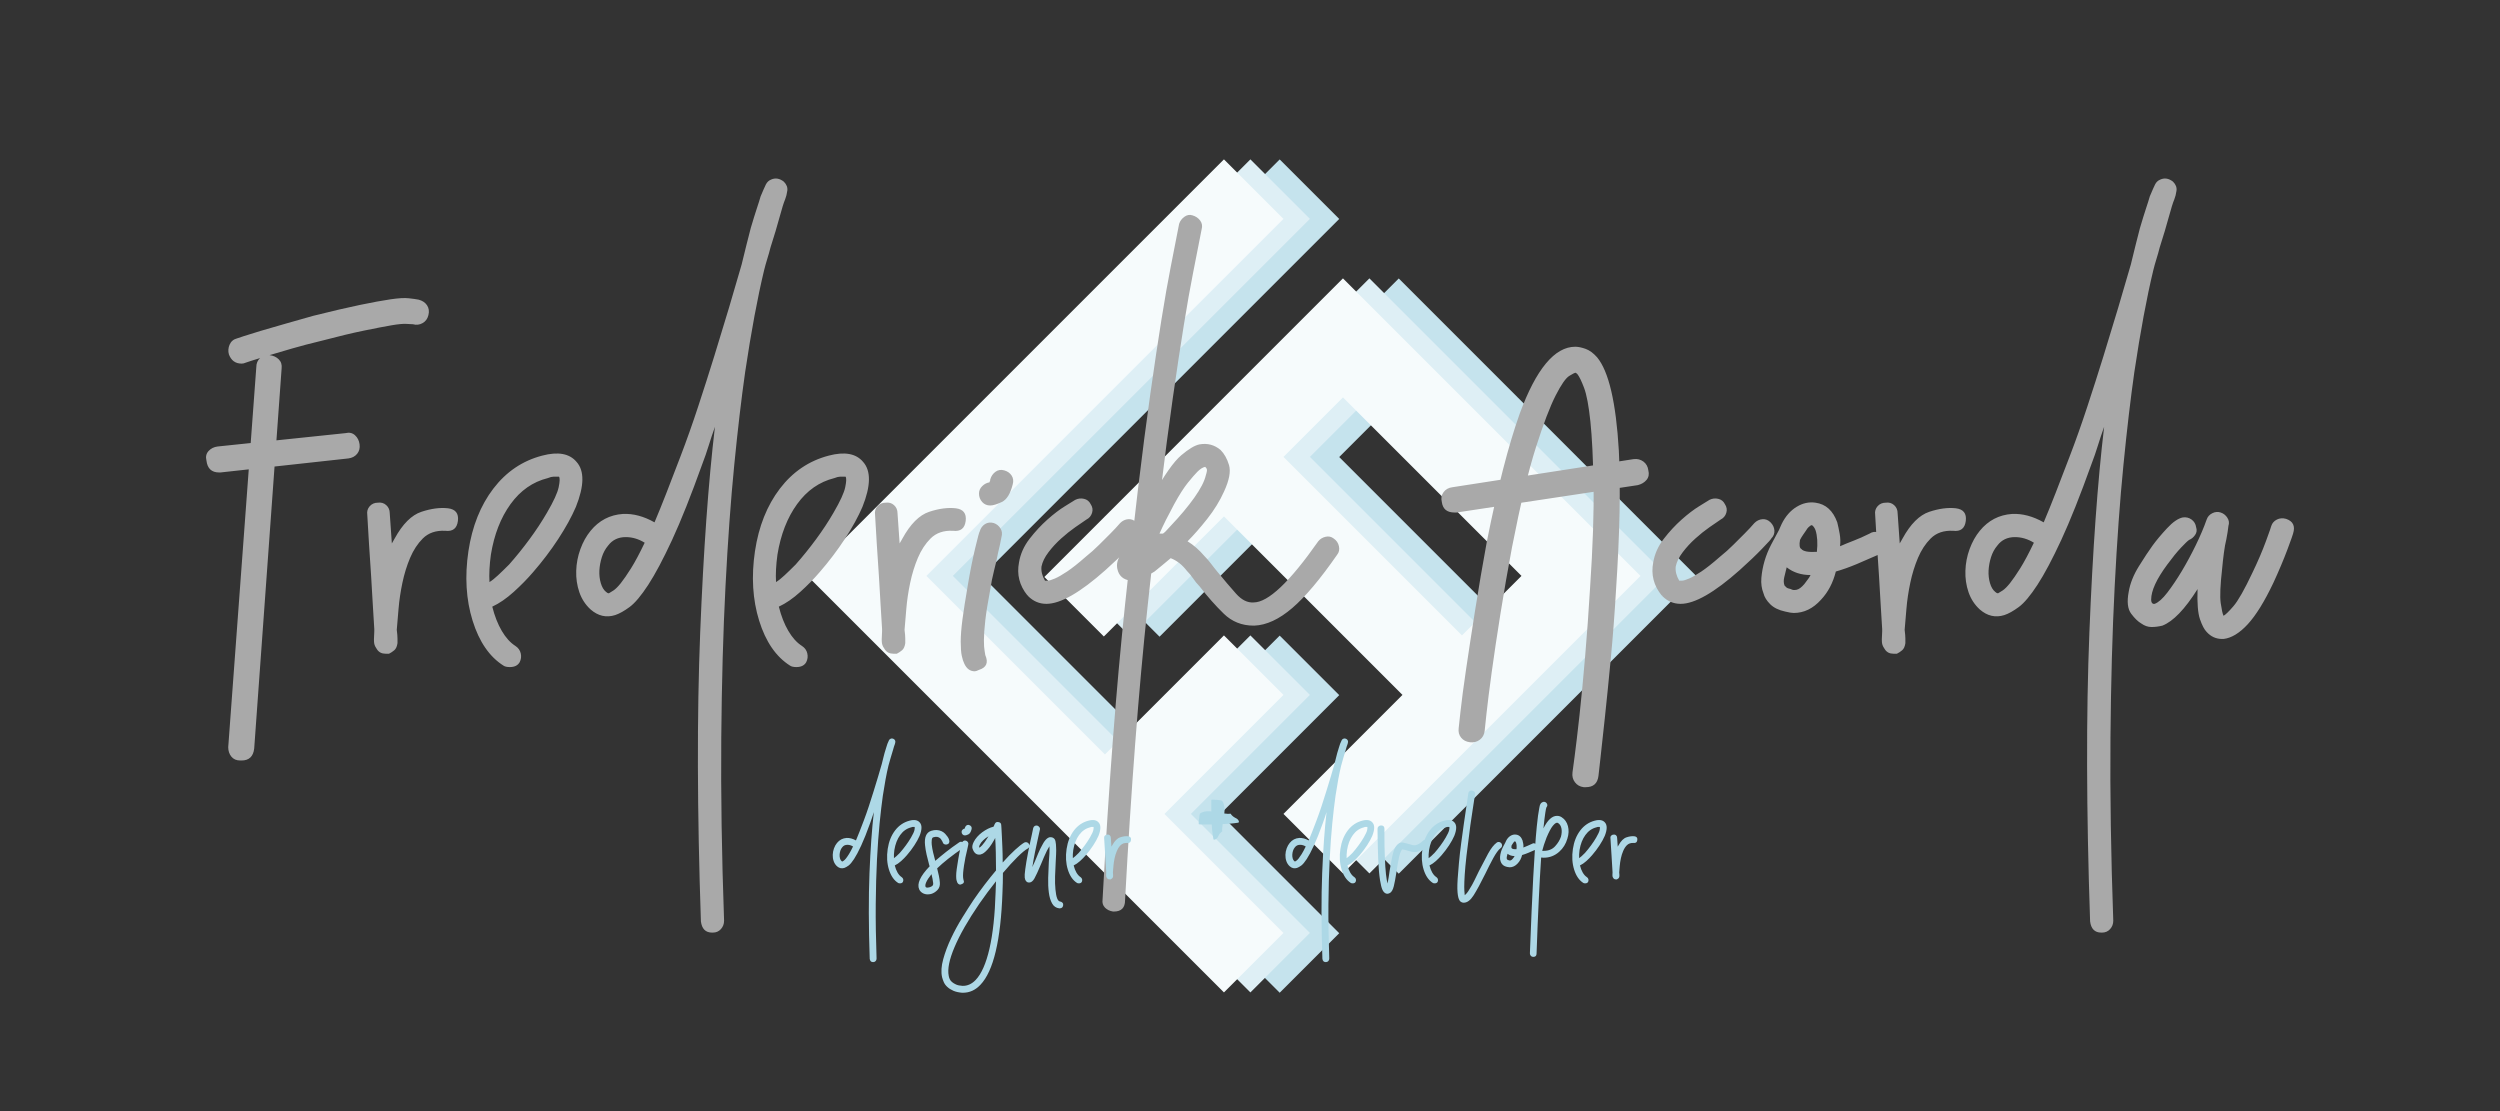 <?xml version="1.0" encoding="utf-8"?>
<svg viewBox="313.31 300 900 400" width="900" height="400" xmlns="http://www.w3.org/2000/svg">
  <rect x="313.31" y="300" width="900" height="400" fill="#333333" stroke="none"/>
  <g transform="matrix(3, 0, 0, 3, 108.39, -158.245)">
    <g>
      <g>
        <path d="M 186.156 221.879 L 207.585 243.308 L 221.87 229.022 L 229.014 236.164 L 214.728 250.45 L 229.014 264.735 L 221.87 271.877 L 207.585 257.593 L 207.585 257.593 L 200.441 250.45 L 200.443 250.45 L 171.87 221.879 L 221.87 171.88 L 229.014 179.022 L 186.156 221.879 Z M 257.585 236.164 L 236.156 257.591 L 229.014 250.45 L 243.299 236.164 L 221.87 214.737 L 207.453 229.152 L 200.311 222.01 L 214.728 207.593 L 214.727 207.593 L 236.156 186.164 L 243.299 193.307 L 264.727 214.737 L 271.87 221.879 L 264.727 229.022 L 264.727 229.022 L 257.585 236.164 Z M 250.441 229.022 L 257.585 221.879 L 236.156 200.451 L 229.014 207.593 L 250.441 229.022 Z" id="" style="fill: rgb(197, 227, 237);"/>
      </g>
    </g>
  </g>
  <g id="svg-1" transform="matrix(0.457, 0, 0, 0.457, 534.948, 278.823)">
    <g id="svg-1">
      <g id="svg-1">
        <path d="M265.62 500L406.25 640.63L500 546.88L546.88 593.75L453.13 687.5L546.88 781.25L500 828.12L406.25 734.38L406.25 734.38L359.37 687.5L359.38 687.5L171.87 500L500 171.88L546.88 218.75L265.62 500ZM734.38 593.75L593.75 734.37L546.88 687.5L640.63 593.75L500 453.13L405.39 547.73L358.52 500.86L453.13 406.25L453.12 406.25L593.75 265.62L640.63 312.5L781.25 453.13L828.13 500L781.25 546.88L781.25 546.88L734.38 593.75ZM687.5 546.88L734.38 500L593.75 359.38L546.88 406.25L687.5 546.88Z" id="svg-1" transform="matrix(1, 0, 0, 1, 0, 0)" style="fill: rgb(222, 239, 245);"/>
      </g>
    </g>
  </g>
  <g id="g-1" transform="matrix(0.457, 0, 0, 0.457, 525.432, 278.823)">
    <g id="g-1">
      <g id="g-1">
        <path d="M265.62 500L406.25 640.63L500 546.88L546.88 593.75L453.13 687.5L546.88 781.25L500 828.12L406.25 734.38L406.25 734.38L359.37 687.5L359.38 687.5L171.87 500L500 171.88L546.88 218.75L265.62 500ZM734.38 593.75L593.75 734.37L546.88 687.5L640.63 593.75L500 453.13L405.39 547.73L358.52 500.86L453.13 406.25L453.12 406.25L593.75 265.62L640.63 312.5L781.25 453.13L828.13 500L781.25 546.88L781.25 546.88L734.38 593.75ZM687.5 546.88L734.38 500L593.75 359.38L546.88 406.25L687.5 546.88Z" id="g-1" transform="matrix(1, 0, 0, 1, 0, 0)" style="fill: rgb(246, 251, 252);"/>
      </g>
    </g>
  </g>
  <path d="M 400.271 573.776 L 399.761 573.776 C 398.414 573.776 397.361 573.313 396.601 572.386 C 395.848 571.459 395.471 570.323 395.471 568.976 L 405.581 432.156 C 405.581 430.809 406.044 429.713 406.971 428.866 C 407.898 428.026 409.038 427.689 410.391 427.856 C 411.738 428.023 412.831 428.529 413.671 429.376 C 414.518 430.216 414.858 431.313 414.691 432.666 L 404.821 569.476 C 404.488 572.344 402.971 573.776 400.271 573.776 Z M 400.271 430.896 C 398.078 430.896 396.561 429.799 395.721 427.606 C 395.381 426.426 395.464 425.246 395.971 424.066 C 396.478 422.886 397.404 422.126 398.751 421.786 C 398.751 421.786 399.511 421.533 401.031 421.026 C 402.551 420.519 404.574 419.889 407.101 419.136 C 409.628 418.376 412.534 417.533 415.821 416.606 C 419.114 415.679 422.531 414.709 426.071 413.696 C 432.811 412.009 438.414 410.703 442.881 409.776 C 447.354 408.849 451.024 408.176 453.891 407.756 C 456.751 407.329 458.941 407.203 460.461 407.376 C 461.981 407.543 463.161 407.709 464.001 407.876 C 465.348 408.216 466.361 408.889 467.041 409.896 C 467.714 410.909 467.881 412.093 467.541 413.446 C 467.208 414.793 466.491 415.759 465.391 416.346 C 464.298 416.939 463.161 417.066 461.981 416.726 C 461.641 416.726 460.881 416.686 459.701 416.606 C 458.521 416.519 456.708 416.686 454.261 417.106 C 451.821 417.526 448.534 418.159 444.401 419.006 C 440.274 419.846 435.008 421.109 428.601 422.796 C 425.054 423.643 421.681 424.529 418.481 425.456 C 415.274 426.383 412.408 427.226 409.881 427.986 C 407.354 428.746 405.331 429.376 403.811 429.876 C 402.291 430.383 401.531 430.636 401.531 430.636 C 401.198 430.809 400.778 430.896 400.271 430.896 Z M 392.681 470.086 L 392.181 470.086 C 389.481 470.086 387.964 468.656 387.631 465.796 C 387.291 464.443 387.541 463.303 388.381 462.376 C 389.228 461.449 390.324 460.903 391.671 460.736 L 437.701 455.926 C 439.048 455.593 440.184 455.846 441.111 456.686 C 442.038 457.533 442.588 458.629 442.761 459.976 C 442.928 461.323 442.631 462.459 441.871 463.386 C 441.111 464.313 440.058 464.863 438.711 465.036 L 392.681 470.086 Z M 453.367 535.336 L 452.107 535.336 C 450.754 535.336 449.741 534.833 449.067 533.826 C 448.561 533.146 448.224 532.469 448.057 531.797 C 447.891 531.123 447.891 529.606 448.057 527.246 L 448.057 526.486 C 447.891 524.293 447.721 521.513 447.547 518.146 C 447.381 514.773 447.171 511.189 446.917 507.396 C 446.664 503.603 446.411 499.766 446.157 495.886 C 445.904 492.006 445.694 488.466 445.527 485.266 C 445.361 484.086 445.657 483.073 446.417 482.226 C 447.171 481.386 448.141 480.966 449.327 480.966 C 450.507 480.799 451.517 481.093 452.357 481.846 C 453.197 482.606 453.617 483.576 453.617 484.756 C 453.791 487.116 454.044 490.743 454.377 495.636 C 454.551 495.296 454.721 494.999 454.887 494.746 C 455.054 494.493 455.221 494.199 455.387 493.866 C 458.254 488.639 461.457 485.436 464.997 484.256 C 468.544 483.076 471.751 482.653 474.617 482.986 C 477.311 483.326 478.491 484.843 478.157 487.536 C 477.817 490.236 476.297 491.419 473.597 491.086 C 470.231 490.913 467.534 491.839 465.507 493.866 C 463.654 495.719 462.137 498.036 460.957 500.816 C 459.777 503.603 458.851 506.596 458.177 509.796 C 457.504 513.003 457.041 516.123 456.787 519.156 C 456.534 522.189 456.321 524.716 456.147 526.736 C 456.321 528.089 456.407 529.146 456.407 529.906 C 456.407 530.659 456.407 531.206 456.407 531.547 C 456.234 532.726 455.854 533.569 455.267 534.076 C 454.674 534.583 454.041 535.003 453.367 535.336 Z M 496.859 540.146 C 495.846 540.146 495.086 539.976 494.579 539.636 C 489.519 536.436 485.809 531.043 483.449 523.456 C 481.089 515.87 480.586 507.523 481.939 498.416 C 483.286 489.483 486.276 481.979 490.909 475.906 C 495.549 469.839 501.409 465.879 508.489 464.026 C 514.222 462.506 518.352 463.263 520.879 466.296 C 523.746 469.503 523.662 474.899 520.629 482.486 C 519.109 486.026 517.002 489.859 514.309 493.986 C 511.609 498.119 508.572 502.126 505.199 506.006 C 503.179 508.366 500.862 510.726 498.249 513.086 C 495.636 515.446 493.062 517.216 490.529 518.396 C 491.376 521.769 492.516 524.676 493.949 527.116 C 495.382 529.563 497.026 531.376 498.879 532.556 C 499.892 533.229 500.526 534.116 500.779 535.216 C 501.032 536.309 500.906 537.363 500.399 538.376 C 499.726 539.556 498.546 540.146 496.859 540.146 Z M 514.559 471.606 L 513.799 471.606 C 513.466 471.606 513.046 471.606 512.539 471.606 C 512.032 471.606 511.356 471.776 510.509 472.116 C 505.116 473.463 500.649 476.583 497.109 481.476 C 493.569 486.363 491.209 492.429 490.029 499.676 C 489.522 503.389 489.352 506.679 489.519 509.546 C 490.366 509.039 491.379 508.236 492.559 507.136 C 493.739 506.043 495.086 504.736 496.599 503.216 C 499.132 500.356 501.579 497.323 503.939 494.116 C 506.299 490.916 508.406 487.713 510.259 484.506 C 512.619 480.459 514.009 477.426 514.429 475.406 C 514.856 473.379 514.899 472.113 514.559 471.606 Z M 569.927 635.736 L 569.677 635.736 C 567.317 635.736 565.971 634.389 565.637 631.696 C 564.284 591.903 564.197 557.256 565.378 527.756 C 566.558 498.249 568.327 473.549 570.687 453.656 C 569.847 456.016 569.091 458.289 568.417 460.476 C 567.744 462.669 566.984 464.863 566.137 467.056 C 562.091 478.349 558.467 487.453 555.267 494.366 C 552.061 501.279 549.194 506.676 546.667 510.556 C 544.134 514.436 541.901 517.094 539.967 518.526 C 538.027 519.953 536.297 520.919 534.777 521.426 C 531.577 522.439 528.627 521.766 525.927 519.406 C 524.074 517.719 522.724 515.653 521.877 513.206 C 521.037 510.766 520.661 508.196 520.748 505.496 C 520.827 502.796 521.331 500.183 522.257 497.656 C 523.184 495.129 524.407 492.939 525.927 491.086 C 528.961 487.373 532.837 485.349 537.558 485.016 C 541.271 484.843 545.064 485.853 548.938 488.046 C 550.291 484.846 551.724 481.306 553.237 477.426 C 554.757 473.546 556.444 469.163 558.297 464.276 C 560.491 458.543 562.597 452.599 564.618 446.446 C 566.644 440.293 568.584 434.223 570.437 428.236 C 572.291 422.249 574.061 416.433 575.748 410.786 C 577.434 405.139 578.951 399.956 580.297 395.236 C 580.977 392.536 581.567 390.133 582.067 388.026 C 582.574 385.919 583.081 383.939 583.587 382.086 C 584.434 379.219 585.151 376.899 585.737 375.126 C 586.331 373.359 586.794 371.886 587.128 370.706 C 587.974 368.679 588.607 367.246 589.027 366.406 C 589.447 365.559 590.081 364.969 590.927 364.636 C 592.441 363.956 593.957 364.206 595.477 365.386 C 596.491 366.399 596.911 367.496 596.737 368.676 C 596.571 369.856 596.317 370.869 595.977 371.716 C 595.471 372.896 594.797 375.046 593.957 378.166 C 593.118 381.279 592.021 384.946 590.667 389.166 C 590.334 390.513 589.954 391.859 589.527 393.206 C 589.107 394.559 588.731 395.909 588.397 397.256 C 586.037 407.036 583.761 419.259 581.567 433.926 C 580.221 443.366 578.914 454.493 577.647 467.306 C 576.381 480.119 575.327 494.703 574.487 511.056 C 573.641 527.417 573.134 545.626 572.967 565.686 C 572.801 585.753 573.137 607.673 573.977 631.446 C 573.977 632.626 573.597 633.636 572.837 634.476 C 572.084 635.316 571.114 635.736 569.927 635.736 Z M 538.577 493.356 C 535.877 493.356 533.767 494.369 532.248 496.396 C 531.241 497.576 530.484 498.966 529.977 500.566 C 529.471 502.166 529.174 503.766 529.087 505.366 C 529.007 506.973 529.177 508.493 529.597 509.926 C 530.017 511.359 530.647 512.413 531.487 513.086 C 531.827 513.419 532.167 513.586 532.507 513.586 C 532.841 513.419 533.387 513.083 534.147 512.576 C 534.907 512.069 535.794 511.186 536.808 509.926 C 537.814 508.659 539.034 506.889 540.467 504.616 C 541.901 502.336 543.544 499.256 545.397 495.376 C 543.211 494.029 540.938 493.356 538.577 493.356 Z M 600.019 540.146 C 599.006 540.146 598.246 539.976 597.739 539.636 C 592.679 536.436 588.969 531.043 586.609 523.456 C 584.249 515.87 583.746 507.523 585.099 498.416 C 586.446 489.483 589.436 481.979 594.069 475.906 C 598.709 469.839 604.569 465.879 611.649 464.026 C 617.382 462.506 621.512 463.263 624.039 466.296 C 626.906 469.503 626.822 474.899 623.789 482.486 C 622.269 486.026 620.162 489.859 617.469 493.986 C 614.769 498.119 611.732 502.126 608.359 506.006 C 606.339 508.366 604.022 510.726 601.409 513.086 C 598.796 515.446 596.222 517.216 593.689 518.396 C 594.536 521.769 595.676 524.676 597.109 527.116 C 598.542 529.563 600.186 531.376 602.039 532.556 C 603.052 533.229 603.686 534.116 603.939 535.216 C 604.192 536.309 604.066 537.363 603.559 538.376 C 602.886 539.556 601.706 540.146 600.019 540.146 Z M 617.719 471.606 L 616.959 471.606 C 616.626 471.606 616.206 471.606 615.699 471.606 C 615.192 471.606 614.516 471.776 613.669 472.116 C 608.276 473.463 603.809 476.583 600.269 481.476 C 596.729 486.363 594.369 492.429 593.189 499.676 C 592.682 503.389 592.512 506.679 592.679 509.546 C 593.526 509.039 594.539 508.236 595.719 507.136 C 596.899 506.043 598.246 504.736 599.759 503.216 C 602.292 500.356 604.739 497.323 607.099 494.116 C 609.459 490.916 611.566 487.713 613.419 484.506 C 615.779 480.459 617.169 477.426 617.589 475.406 C 618.016 473.379 618.059 472.113 617.719 471.606 Z M 636.167 535.336 L 634.907 535.336 C 633.554 535.336 632.541 534.833 631.867 533.826 C 631.361 533.146 631.024 532.469 630.857 531.797 C 630.691 531.123 630.691 529.606 630.857 527.246 L 630.857 526.486 C 630.691 524.293 630.521 521.513 630.347 518.146 C 630.181 514.773 629.971 511.189 629.717 507.396 C 629.464 503.603 629.211 499.766 628.957 495.886 C 628.704 492.006 628.494 488.466 628.327 485.266 C 628.161 484.086 628.457 483.073 629.217 482.226 C 629.971 481.386 630.941 480.966 632.127 480.966 C 633.307 480.799 634.317 481.093 635.157 481.846 C 635.997 482.606 636.417 483.576 636.417 484.756 C 636.591 487.116 636.844 490.743 637.177 495.636 C 637.351 495.296 637.521 494.999 637.687 494.746 C 637.854 494.493 638.021 494.199 638.187 493.866 C 641.054 488.639 644.257 485.436 647.797 484.256 C 651.344 483.076 654.551 482.653 657.417 482.986 C 660.111 483.326 661.291 484.843 660.957 487.536 C 660.617 490.236 659.097 491.419 656.397 491.086 C 653.031 490.913 650.334 491.839 648.307 493.866 C 646.454 495.719 644.937 498.036 643.757 500.816 C 642.577 503.603 641.651 506.596 640.977 509.796 C 640.304 513.003 639.841 516.123 639.587 519.156 C 639.334 522.189 639.121 524.716 638.947 526.736 C 639.121 528.089 639.207 529.146 639.207 529.906 C 639.207 530.659 639.207 531.206 639.207 531.547 C 639.034 532.726 638.654 533.569 638.067 534.076 C 637.474 534.583 636.841 535.003 636.167 535.336 Z M 664.229 541.667 C 662.543 541.667 661.279 540.736 660.439 538.876 C 660.099 538.203 659.803 537.276 659.549 536.096 C 659.296 534.917 659.169 533.229 659.169 531.036 C 659.169 528.849 659.379 526.153 659.799 522.946 C 660.226 519.746 660.859 515.699 661.699 510.806 C 662.546 505.746 663.433 501.279 664.359 497.406 C 665.286 493.526 665.833 491.503 665.999 491.336 C 666.339 490.156 666.973 489.269 667.899 488.676 C 668.826 488.089 669.879 487.963 671.059 488.296 C 672.073 488.636 672.873 489.269 673.459 490.196 C 674.053 491.123 674.179 492.176 673.839 493.356 C 673.499 495.209 673.079 497.149 672.579 499.176 C 672.239 501.029 671.773 503.093 671.179 505.366 C 670.593 507.646 670.129 509.966 669.789 512.326 C 668.949 516.706 668.359 520.373 668.019 523.326 C 667.686 526.279 667.519 528.639 667.519 530.406 C 667.519 532.179 667.603 533.486 667.769 534.326 C 667.936 535.173 668.019 535.679 668.019 535.846 C 669.199 538.547 668.443 540.316 665.749 541.156 C 665.076 541.496 664.569 541.667 664.229 541.667 Z M 669.789 481.976 C 668.609 481.976 667.643 481.556 666.889 480.716 C 666.129 479.869 665.749 478.856 665.749 477.676 C 665.749 476.663 666.129 475.779 666.889 475.026 C 667.643 474.266 668.526 473.803 669.539 473.636 C 669.539 473.463 669.583 473.336 669.669 473.256 C 669.749 473.169 669.789 472.956 669.789 472.616 C 670.129 471.436 670.763 470.509 671.689 469.836 C 672.616 469.163 673.669 468.996 674.849 469.336 C 676.029 469.669 676.916 470.299 677.509 471.226 C 678.096 472.153 678.223 473.206 677.889 474.386 C 677.043 477.759 675.736 479.869 673.969 480.716 C 672.196 481.556 670.803 481.976 669.789 481.976 Z M 690.012 517.386 C 687.485 517.386 685.295 516.459 683.442 514.606 C 683.442 514.433 683.355 514.346 683.182 514.346 C 680.315 510.806 679.305 506.846 680.152 502.466 C 680.658 499.426 681.922 496.599 683.942 493.986 C 685.968 491.373 688.118 489.056 690.392 487.036 C 692.672 485.009 694.778 483.406 696.712 482.226 C 698.652 481.046 699.875 480.289 700.382 479.956 C 701.395 479.449 702.448 479.323 703.542 479.576 C 704.642 479.829 705.442 480.463 705.942 481.476 C 706.622 482.483 706.792 483.536 706.452 484.636 C 706.112 485.729 705.438 486.529 704.432 487.036 C 703.418 487.709 702.068 488.636 700.382 489.816 C 698.695 490.996 697.008 492.346 695.322 493.866 C 693.635 495.379 692.118 497.023 690.772 498.796 C 689.425 500.563 688.582 502.289 688.242 503.976 C 688.075 505.663 688.498 507.349 689.512 509.036 C 689.678 509.036 690.015 509.036 690.522 509.036 C 691.028 509.036 691.872 508.783 693.052 508.276 C 694.232 507.769 695.705 506.926 697.472 505.746 C 699.245 504.566 701.478 502.796 704.172 500.436 C 705.858 499.089 707.462 497.656 708.982 496.136 C 710.502 494.623 711.852 493.276 713.032 492.096 C 714.378 490.743 715.558 489.476 716.572 488.296 C 717.412 487.456 718.378 486.993 719.472 486.906 C 720.572 486.826 721.542 487.206 722.382 488.046 C 723.228 488.893 723.692 489.863 723.772 490.956 C 723.858 492.049 723.482 493.019 722.642 493.866 C 722.642 494.033 721.545 495.253 719.352 497.526 C 717.158 499.806 714.462 502.379 711.262 505.246 C 702.155 513.339 695.072 517.386 690.012 517.386 Z M 714.281 628.156 L 714.031 628.156 C 712.851 627.983 711.881 627.519 711.121 626.766 C 710.361 626.006 710.064 625.036 710.231 623.856 C 712.424 583.389 715.124 547.983 718.331 517.636 C 721.531 487.289 724.564 461.999 727.431 441.766 C 730.298 421.533 732.741 406.316 734.761 396.116 C 736.788 385.916 737.801 380.733 737.801 380.566 C 738.134 379.553 738.768 378.709 739.701 378.036 C 740.628 377.363 741.594 377.193 742.601 377.526 C 743.781 377.866 744.711 378.499 745.391 379.426 C 746.064 380.353 746.231 381.406 745.891 382.586 C 745.891 382.753 744.881 387.896 742.861 398.016 C 740.834 408.129 738.388 423.219 735.521 443.286 C 732.654 463.346 729.621 488.426 726.421 518.526 C 723.214 548.62 720.518 583.813 718.331 624.106 C 718.331 626.806 716.981 628.156 714.281 628.156 Z M 764.861 525.226 L 764.611 525.226 C 760.391 525.226 756.808 523.793 753.861 520.926 C 750.908 518.059 747.998 514.769 745.131 511.056 C 744.291 510.216 743.534 509.289 742.861 508.276 C 742.188 507.269 741.428 506.343 740.581 505.496 C 738.894 503.303 736.954 501.786 734.761 500.946 C 733.754 501.786 732.744 502.629 731.731 503.476 C 730.718 504.316 729.791 505.073 728.951 505.746 C 725.238 508.106 722.371 509.203 720.351 509.036 C 717.651 508.703 716.048 507.269 715.541 504.736 C 715.208 503.049 715.588 501.449 716.681 499.936 C 717.781 498.416 719.088 497.066 720.601 495.886 C 720.601 495.213 720.684 494.623 720.851 494.116 C 721.024 493.949 721.741 492.306 723.001 489.186 C 724.268 486.066 725.998 482.566 728.191 478.686 C 732.404 471.099 735.861 466.169 738.561 463.896 C 741.254 461.616 743.444 460.309 745.131 459.976 C 747.998 459.469 750.528 460.143 752.721 461.996 C 754.068 463.349 755.081 465.163 755.761 467.436 C 756.434 469.709 755.841 472.869 753.981 476.916 C 752.468 480.289 750.448 483.579 747.921 486.786 C 745.388 489.986 743.024 492.683 740.831 494.876 C 743.024 496.223 745.048 497.993 746.901 500.186 C 747.748 501.026 748.551 501.953 749.311 502.966 C 750.064 503.979 750.864 504.993 751.711 506.006 C 754.071 508.873 756.261 511.443 758.281 513.716 C 760.308 515.99 762.418 517.043 764.611 516.876 C 769.838 516.876 777.591 509.543 787.871 494.876 C 788.544 494.029 789.431 493.483 790.531 493.236 C 791.624 492.983 792.594 493.193 793.441 493.866 C 794.448 494.539 795.078 495.466 795.331 496.646 C 795.584 497.826 795.374 498.836 794.701 499.676 C 788.634 508.443 783.241 514.849 778.521 518.896 C 773.794 522.943 769.241 525.053 764.861 525.226 Z M 747.411 468.316 L 747.161 468.066 C 746.314 468.233 745.384 468.823 744.371 469.836 C 743.531 470.683 742.394 471.989 740.961 473.756 C 739.528 475.529 737.884 478.103 736.031 481.476 C 733.838 485.516 732.068 489.056 730.721 492.096 L 731.981 492.096 C 732.488 491.756 732.951 491.333 733.371 490.826 C 733.798 490.319 734.261 489.816 734.761 489.316 C 738.134 485.769 740.961 482.396 743.241 479.196 C 745.514 475.989 746.904 473.293 747.411 471.106 C 747.578 470.599 747.704 470.093 747.791 469.586 C 747.878 469.079 747.751 468.656 747.411 468.316 Z M 884.204 583.386 L 883.444 583.386 C 882.097 583.219 881.044 582.629 880.284 581.616 C 879.524 580.609 879.231 579.429 879.404 578.076 C 879.404 578.076 879.657 576.179 880.164 572.386 C 880.664 568.594 881.254 563.62 881.934 557.466 C 882.607 551.313 883.281 544.273 883.954 536.346 C 884.628 528.426 885.217 520.25 885.724 511.816 C 886.737 496.643 887.157 484.253 886.984 474.646 C 886.818 465.033 886.441 457.403 885.854 451.756 C 885.261 446.109 884.501 442.063 883.574 439.616 C 882.648 437.169 881.847 435.526 881.174 434.686 C 880.834 434.346 880.581 434.176 880.414 434.176 C 880.248 434.176 879.531 434.556 878.264 435.316 C 876.998 436.076 875.354 438.436 873.334 442.396 C 871.308 446.363 868.948 452.559 866.254 460.986 C 863.554 469.419 860.688 481.389 857.654 496.896 C 856.134 504.989 854.741 513 853.474 520.926 C 852.214 528.846 851.161 535.883 850.314 542.036 C 849.474 548.196 848.844 553.214 848.424 557.086 C 847.998 560.966 847.784 562.99 847.784 563.156 C 847.618 564.509 847.027 565.563 846.014 566.316 C 845.008 567.076 843.828 567.373 842.474 567.206 C 841.128 567.039 840.074 566.49 839.314 565.556 C 838.554 564.629 838.261 563.493 838.434 562.146 C 838.434 562.146 838.644 560.206 839.064 556.326 C 839.484 552.453 840.157 547.353 841.084 541.026 C 842.011 534.706 843.107 527.543 844.374 519.536 C 845.641 511.523 847.031 503.386 848.544 495.126 C 852.424 475.573 856.388 460.146 860.434 448.846 C 866.334 432.833 872.994 424.826 880.414 424.826 C 881.427 424.826 882.651 425.076 884.084 425.576 C 885.511 426.083 886.901 427.096 888.254 428.616 C 892.467 433.676 895.081 444.886 896.094 462.246 C 896.427 468.826 896.511 476.289 896.344 484.636 C 896.177 492.983 895.758 502.213 895.084 512.326 C 894.578 520.926 893.944 529.229 893.184 537.236 C 892.424 545.243 891.708 552.366 891.034 558.606 C 890.361 564.846 889.814 569.863 889.394 573.656 C 888.967 577.449 888.754 579.346 888.754 579.346 C 888.421 582.039 886.904 583.386 884.204 583.386 Z M 837.674 484.506 L 836.914 484.506 C 834.214 484.506 832.698 483.243 832.364 480.716 C 832.024 479.363 832.234 478.183 832.994 477.176 C 833.754 476.163 834.808 475.573 836.154 475.406 L 901.404 465.286 C 902.751 465.119 903.931 465.413 904.944 466.166 C 905.958 466.926 906.547 467.983 906.714 469.336 C 907.054 470.683 906.844 471.819 906.084 472.746 C 905.324 473.673 904.271 474.306 902.924 474.646 L 837.674 484.506 Z M 918.334 517.386 C 915.807 517.386 913.617 516.459 911.764 514.606 C 911.764 514.433 911.677 514.346 911.504 514.346 C 908.637 510.806 907.627 506.846 908.474 502.466 C 908.981 499.426 910.244 496.599 912.264 493.986 C 914.291 491.373 916.441 489.056 918.714 487.036 C 920.994 485.009 923.101 483.406 925.034 482.226 C 926.974 481.046 928.197 480.289 928.704 479.956 C 929.717 479.449 930.771 479.323 931.864 479.576 C 932.964 479.829 933.764 480.463 934.264 481.476 C 934.944 482.483 935.114 483.536 934.774 484.636 C 934.434 485.729 933.761 486.529 932.754 487.036 C 931.741 487.709 930.391 488.636 928.704 489.816 C 927.017 490.996 925.331 492.346 923.644 493.866 C 921.957 495.379 920.441 497.023 919.094 498.796 C 917.747 500.563 916.904 502.289 916.564 503.976 C 916.397 505.663 916.821 507.349 917.834 509.036 C 918.001 509.036 918.337 509.036 918.844 509.036 C 919.351 509.036 920.194 508.783 921.374 508.276 C 922.554 507.769 924.027 506.926 925.794 505.746 C 927.567 504.566 929.801 502.796 932.494 500.436 C 934.181 499.089 935.784 497.656 937.304 496.136 C 938.824 494.623 940.174 493.276 941.354 492.096 C 942.701 490.743 943.881 489.476 944.894 488.296 C 945.734 487.456 946.701 486.993 947.794 486.906 C 948.894 486.826 949.864 487.206 950.704 488.046 C 951.551 488.893 952.014 489.863 952.094 490.956 C 952.181 492.049 951.804 493.019 950.964 493.866 C 950.964 494.033 949.867 495.253 947.674 497.526 C 945.481 499.806 942.784 502.379 939.584 505.246 C 930.477 513.339 923.394 517.386 918.334 517.386 Z M 959.043 520.667 C 958.37 520.667 957.356 520.5 956.003 520.167 C 953.643 519.659 951.833 518.773 950.573 517.506 C 949.306 516.246 948.503 514.939 948.163 513.586 C 947.49 511.899 947.236 510.046 947.403 508.026 C 947.576 506.006 947.956 503.983 948.543 501.956 C 949.136 499.936 949.94 497.956 950.953 496.016 C 951.96 494.076 952.886 492.346 953.733 490.826 C 953.9 490.493 954.066 490.113 954.233 489.686 C 954.406 489.266 954.576 488.889 954.743 488.556 C 956.09 485.856 957.86 483.833 960.053 482.486 C 962.246 481.133 964.523 480.626 966.883 480.966 C 970.59 481.473 973.203 483.833 974.723 488.046 C 975.056 489.393 975.35 490.783 975.603 492.216 C 975.856 493.649 975.9 495.126 975.733 496.646 C 977.253 495.973 978.896 495.299 980.663 494.626 C 982.436 493.946 984.333 493.103 986.353 492.096 C 987.366 491.423 988.42 491.296 989.513 491.716 C 990.613 492.136 991.413 492.853 991.913 493.866 C 992.42 494.873 992.506 495.926 992.173 497.026 C 991.833 498.119 991.156 498.919 990.143 499.426 C 987.11 500.773 984.286 501.996 981.673 503.096 C 979.06 504.189 976.573 505.073 974.213 505.746 C 973.2 509.793 971.43 513.167 968.903 515.866 C 966.036 519.066 962.75 520.667 959.043 520.667 Z M 956.513 504.236 C 956.173 505.583 955.876 506.803 955.623 507.896 C 955.37 508.996 955.413 509.966 955.753 510.806 C 955.92 510.973 956.13 511.183 956.383 511.436 C 956.636 511.689 957.186 511.903 958.033 512.076 C 958.54 512.409 959.213 512.493 960.053 512.326 C 960.893 512.159 961.82 511.486 962.833 510.306 C 963.173 509.799 963.553 509.293 963.973 508.786 C 964.393 508.279 964.773 507.689 965.113 507.016 C 961.74 507.016 958.873 506.089 956.513 504.236 Z M 961.313 494.366 C 960.98 496.226 961.15 497.323 961.823 497.656 C 962.496 498.503 964.35 498.839 967.383 498.666 C 967.556 497.153 967.6 495.719 967.513 494.366 C 967.426 493.019 967.217 491.839 966.883 490.826 C 966.543 489.986 966.12 489.396 965.613 489.056 C 965.28 489.056 964.86 489.309 964.353 489.816 C 964.013 490.156 963.76 490.493 963.593 490.826 C 963.253 491.333 962.873 491.883 962.453 492.476 C 962.033 493.063 961.653 493.693 961.313 494.366 Z M 996.204 535.336 L 994.944 535.336 C 993.591 535.336 992.578 534.833 991.904 533.826 C 991.398 533.146 991.061 532.469 990.894 531.797 C 990.728 531.123 990.728 529.606 990.894 527.246 L 990.894 526.486 C 990.728 524.293 990.558 521.513 990.384 518.146 C 990.218 514.773 990.008 511.189 989.754 507.396 C 989.501 503.603 989.248 499.766 988.994 495.886 C 988.741 492.006 988.531 488.466 988.364 485.266 C 988.198 484.086 988.494 483.073 989.254 482.226 C 990.008 481.386 990.978 480.966 992.164 480.966 C 993.344 480.799 994.354 481.093 995.194 481.846 C 996.034 482.606 996.454 483.576 996.454 484.756 C 996.628 487.116 996.881 490.743 997.214 495.636 C 997.388 495.296 997.558 494.999 997.724 494.746 C 997.891 494.493 998.058 494.199 998.224 493.866 C 1001.091 488.639 1004.294 485.436 1007.834 484.256 C 1011.381 483.076 1014.588 482.653 1017.454 482.986 C 1020.148 483.326 1021.328 484.843 1020.994 487.536 C 1020.654 490.236 1019.134 491.419 1016.434 491.086 C 1013.068 490.913 1010.371 491.839 1008.344 493.866 C 1006.491 495.719 1004.974 498.036 1003.794 500.816 C 1002.614 503.603 1001.688 506.596 1001.014 509.796 C 1000.341 513.003 999.878 516.123 999.624 519.156 C 999.371 522.189 999.158 524.716 998.984 526.736 C 999.158 528.089 999.244 529.146 999.244 529.906 C 999.244 530.659 999.244 531.206 999.244 531.547 C 999.071 532.726 998.691 533.569 998.104 534.076 C 997.511 534.583 996.878 535.003 996.204 535.336 Z M 1070.036 635.736 L 1069.786 635.736 C 1067.426 635.736 1066.079 634.389 1065.746 631.696 C 1064.393 591.903 1064.306 557.256 1065.486 527.756 C 1066.666 498.249 1068.436 473.549 1070.796 453.656 C 1069.956 456.016 1069.199 458.289 1068.526 460.476 C 1067.853 462.669 1067.093 464.863 1066.246 467.056 C 1062.199 478.349 1058.576 487.453 1055.376 494.366 C 1052.169 501.279 1049.303 506.676 1046.776 510.556 C 1044.243 514.436 1042.009 517.094 1040.076 518.526 C 1038.136 519.953 1036.406 520.919 1034.886 521.426 C 1031.686 522.439 1028.736 521.766 1026.036 519.406 C 1024.183 517.719 1022.833 515.653 1021.986 513.206 C 1021.146 510.766 1020.769 508.196 1020.856 505.496 C 1020.936 502.796 1021.439 500.183 1022.366 497.656 C 1023.293 495.129 1024.516 492.939 1026.036 491.086 C 1029.069 487.373 1032.946 485.349 1037.666 485.016 C 1041.379 484.843 1045.173 485.853 1049.046 488.046 C 1050.399 484.846 1051.833 481.306 1053.346 477.426 C 1054.866 473.546 1056.553 469.163 1058.406 464.276 C 1060.599 458.543 1062.706 452.599 1064.726 446.446 C 1066.753 440.293 1068.693 434.223 1070.546 428.236 C 1072.399 422.249 1074.169 416.433 1075.856 410.786 C 1077.543 405.139 1079.059 399.956 1080.406 395.236 C 1081.086 392.536 1081.676 390.133 1082.176 388.026 C 1082.683 385.919 1083.189 383.939 1083.696 382.086 C 1084.543 379.219 1085.259 376.899 1085.846 375.126 C 1086.439 373.359 1086.903 371.886 1087.236 370.706 C 1088.083 368.679 1088.716 367.246 1089.136 366.406 C 1089.556 365.559 1090.189 364.969 1091.036 364.636 C 1092.549 363.956 1094.066 364.206 1095.586 365.386 C 1096.599 366.399 1097.019 367.496 1096.846 368.676 C 1096.679 369.856 1096.426 370.869 1096.086 371.716 C 1095.579 372.896 1094.906 375.046 1094.066 378.166 C 1093.226 381.279 1092.129 384.946 1090.776 389.166 C 1090.443 390.513 1090.063 391.859 1089.636 393.206 C 1089.216 394.559 1088.839 395.909 1088.506 397.256 C 1086.146 407.036 1083.869 419.259 1081.676 433.926 C 1080.329 443.366 1079.023 454.493 1077.756 467.306 C 1076.489 480.119 1075.436 494.703 1074.596 511.056 C 1073.749 527.417 1073.243 545.626 1073.076 565.686 C 1072.909 585.753 1073.246 607.673 1074.086 631.446 C 1074.086 632.626 1073.706 633.636 1072.946 634.476 C 1072.193 635.316 1071.223 635.736 1070.036 635.736 Z M 1038.686 493.356 C 1035.986 493.356 1033.876 494.369 1032.356 496.396 C 1031.349 497.576 1030.593 498.966 1030.086 500.566 C 1029.579 502.166 1029.283 503.766 1029.196 505.366 C 1029.116 506.973 1029.286 508.493 1029.706 509.926 C 1030.126 511.359 1030.756 512.413 1031.596 513.086 C 1031.936 513.419 1032.276 513.586 1032.616 513.586 C 1032.949 513.419 1033.496 513.083 1034.256 512.576 C 1035.016 512.069 1035.903 511.186 1036.916 509.926 C 1037.923 508.659 1039.143 506.889 1040.576 504.616 C 1042.009 502.336 1043.653 499.256 1045.506 495.376 C 1043.319 494.029 1041.046 493.356 1038.686 493.356 Z M 1113.778 530.026 L 1113.278 530.026 C 1111.084 530.026 1109.228 529.183 1107.708 527.496 C 1106.868 526.656 1106.068 525.139 1105.308 522.946 C 1104.548 520.753 1104.254 517.129 1104.428 512.076 C 1099.874 519.323 1095.658 523.706 1091.778 525.226 C 1090.431 525.559 1089.124 525.726 1087.858 525.726 C 1086.591 525.726 1085.368 525.306 1084.188 524.466 C 1083.008 523.793 1081.788 522.613 1080.528 520.926 C 1079.261 519.24 1078.964 516.626 1079.638 513.086 C 1080.144 510.053 1081.368 506.976 1083.308 503.856 C 1085.248 500.736 1086.891 498.249 1088.238 496.396 C 1089.584 494.536 1091.314 492.469 1093.428 490.196 C 1095.534 487.923 1097.431 486.616 1099.118 486.276 C 1100.298 486.109 1101.351 486.363 1102.278 487.036 C 1103.204 487.709 1103.751 488.636 1103.918 489.816 C 1104.258 490.829 1104.131 491.756 1103.538 492.596 C 1102.951 493.443 1102.234 494.033 1101.388 494.366 C 1100.881 494.706 1099.911 495.636 1098.478 497.156 C 1097.044 498.669 1095.401 500.689 1093.548 503.216 C 1089.668 508.443 1087.728 512.659 1087.728 515.866 C 1087.728 516.706 1087.981 517.214 1088.488 517.386 L 1088.998 517.386 C 1090.344 516.879 1091.861 515.529 1093.548 513.336 C 1095.234 511.143 1096.964 508.573 1098.738 505.626 C 1100.504 502.673 1102.188 499.553 1103.788 496.266 C 1105.394 492.979 1106.701 489.903 1107.708 487.036 C 1108.048 486.023 1108.724 485.263 1109.738 484.756 C 1110.744 484.249 1111.754 484.166 1112.768 484.506 C 1113.781 484.846 1114.581 485.479 1115.168 486.406 C 1115.761 487.333 1115.888 488.303 1115.548 489.316 C 1115.381 490.829 1115.131 492.429 1114.798 494.116 C 1114.458 495.463 1114.161 497.106 1113.908 499.046 C 1113.654 500.986 1113.444 502.883 1113.278 504.736 C 1112.604 510.636 1112.434 514.766 1112.768 517.126 C 1113.108 519.486 1113.444 521.006 1113.778 521.686 C 1114.458 521.346 1115.638 520.206 1117.318 518.266 C 1119.004 516.326 1121.281 512.323 1124.148 506.256 C 1126.174 502.043 1127.818 498.206 1129.078 494.746 C 1130.344 491.293 1130.978 489.483 1130.978 489.316 C 1131.318 488.303 1131.991 487.543 1132.998 487.036 C 1134.011 486.529 1135.108 486.446 1136.288 486.786 C 1138.821 487.626 1139.664 489.396 1138.818 492.096 C 1138.818 492.263 1138.144 494.159 1136.798 497.786 C 1135.444 501.406 1133.758 505.409 1131.738 509.796 C 1128.531 516.543 1125.454 521.516 1122.508 524.716 C 1119.554 527.923 1116.644 529.693 1113.778 530.026 Z" style="fill: rgb(169, 169, 169); text-transform: capitalize; white-space: pre;" transform="matrix(1, 0, 0, 1, 0, 0)"/>
  <path d="M 627.675 646.358 L 627.605 646.358 C 626.905 646.358 626.505 645.958 626.405 645.158 C 626.005 633.358 625.978 623.081 626.325 614.328 C 626.678 605.581 627.205 598.258 627.905 592.358 C 627.652 593.058 627.428 593.735 627.235 594.388 C 627.028 595.035 626.802 595.685 626.555 596.338 C 625.355 599.685 624.278 602.385 623.325 604.438 C 622.378 606.485 621.528 608.085 620.775 609.238 C 620.028 610.385 619.368 611.171 618.795 611.598 C 618.215 612.018 617.702 612.305 617.255 612.458 C 616.302 612.758 615.428 612.558 614.635 611.858 C 614.082 611.358 613.682 610.745 613.435 610.018 C 613.182 609.298 613.068 608.538 613.095 607.738 C 613.122 606.931 613.272 606.155 613.545 605.408 C 613.818 604.655 614.182 604.005 614.635 603.458 C 615.535 602.358 616.682 601.758 618.075 601.658 C 619.182 601.611 620.308 601.911 621.455 602.558 C 621.855 601.605 622.282 600.555 622.735 599.408 C 623.182 598.261 623.682 596.961 624.235 595.508 C 624.882 593.808 625.505 592.045 626.105 590.218 C 626.705 588.391 627.278 586.591 627.825 584.818 C 628.378 583.045 628.905 581.321 629.405 579.648 C 629.905 577.975 630.355 576.435 630.755 575.028 C 630.955 574.235 631.132 573.525 631.285 572.898 C 631.432 572.271 631.582 571.685 631.735 571.138 C 631.982 570.285 632.192 569.595 632.365 569.068 C 632.538 568.541 632.678 568.105 632.785 567.758 C 633.032 567.158 633.218 566.735 633.345 566.488 C 633.472 566.235 633.658 566.058 633.905 565.958 C 634.352 565.758 634.802 565.831 635.255 566.178 C 635.555 566.485 635.678 566.811 635.625 567.158 C 635.578 567.505 635.505 567.805 635.405 568.058 C 635.252 568.411 635.052 569.048 634.805 569.968 C 634.552 570.895 634.225 571.985 633.825 573.238 C 633.725 573.638 633.615 574.035 633.495 574.428 C 633.368 574.828 633.255 575.231 633.155 575.638 C 632.455 578.538 631.778 582.161 631.125 586.508 C 630.732 589.308 630.345 592.608 629.965 596.408 C 629.592 600.208 629.278 604.535 629.025 609.388 C 628.778 614.235 628.628 619.631 628.575 625.578 C 628.528 631.531 628.628 638.031 628.875 645.078 C 628.875 645.431 628.765 645.731 628.545 645.978 C 628.318 646.231 628.028 646.358 627.675 646.358 Z M 618.375 604.128 C 617.575 604.128 616.952 604.428 616.505 605.028 C 616.205 605.381 615.978 605.795 615.825 606.268 C 615.678 606.748 615.592 607.225 615.565 607.698 C 615.545 608.171 615.595 608.621 615.715 609.048 C 615.842 609.475 616.028 609.788 616.275 609.988 C 616.375 610.088 616.478 610.138 616.585 610.138 C 616.685 610.085 616.845 609.985 617.065 609.838 C 617.292 609.685 617.555 609.421 617.855 609.048 C 618.155 608.675 618.518 608.148 618.945 607.468 C 619.365 606.795 619.852 605.885 620.405 604.738 C 619.758 604.331 619.082 604.128 618.375 604.128 ZM 637.31 618.008 C 637.01 618.008 636.783 617.958 636.63 617.858 C 635.13 616.905 634.03 615.305 633.33 613.058 C 632.63 610.811 632.48 608.335 632.88 605.628 C 633.28 602.981 634.167 600.758 635.54 598.958 C 636.92 597.158 638.66 595.985 640.76 595.438 C 642.453 594.985 643.677 595.208 644.43 596.108 C 645.277 597.055 645.253 598.655 644.36 600.908 C 643.907 601.961 643.28 603.098 642.48 604.318 C 641.68 605.545 640.78 606.735 639.78 607.888 C 639.18 608.588 638.493 609.288 637.72 609.988 C 636.94 610.681 636.177 611.205 635.43 611.558 C 635.677 612.558 636.013 613.421 636.44 614.148 C 636.867 614.868 637.353 615.405 637.9 615.758 C 638.207 615.958 638.397 616.221 638.47 616.548 C 638.543 616.875 638.507 617.185 638.36 617.478 C 638.16 617.831 637.81 618.008 637.31 618.008 Z M 642.55 597.688 L 642.33 597.688 C 642.23 597.688 642.103 597.688 641.95 597.688 C 641.803 597.688 641.607 597.738 641.36 597.838 C 639.753 598.238 638.427 599.161 637.38 600.608 C 636.327 602.055 635.627 603.855 635.28 606.008 C 635.127 607.108 635.077 608.085 635.13 608.938 C 635.377 608.785 635.677 608.545 636.03 608.218 C 636.377 607.898 636.777 607.511 637.23 607.058 C 637.983 606.205 638.707 605.305 639.4 604.358 C 640.1 603.411 640.727 602.461 641.28 601.508 C 641.98 600.308 642.393 599.408 642.52 598.808 C 642.64 598.208 642.65 597.835 642.55 597.688 ZM 647.305 621.978 C 646.605 621.978 645.982 621.818 645.435 621.498 C 644.882 621.171 644.478 620.731 644.225 620.178 C 643.325 618.178 644.578 615.405 647.985 611.858 C 647.932 611.758 647.905 611.685 647.905 611.638 C 647.905 611.585 647.878 611.508 647.825 611.408 C 647.478 610.155 647.168 608.918 646.895 607.698 C 646.622 606.471 646.432 605.331 646.325 604.278 C 646.032 601.431 646.758 599.708 648.505 599.108 C 649.905 598.661 651.178 598.711 652.325 599.258 C 652.825 599.505 653.238 599.805 653.565 600.158 C 653.892 600.511 654.168 600.848 654.395 601.168 C 654.622 601.495 654.785 601.781 654.885 602.028 C 654.978 602.281 655.025 602.435 655.025 602.488 C 655.125 602.788 655.115 603.085 654.995 603.378 C 654.868 603.685 654.628 603.888 654.275 603.988 C 653.975 604.081 653.665 604.068 653.345 603.948 C 653.018 603.821 652.805 603.585 652.705 603.238 L 652.485 602.778 C 652.378 602.678 652.288 602.541 652.215 602.368 C 652.142 602.195 652.028 602.031 651.875 601.878 C 651.228 601.231 650.355 601.085 649.255 601.438 C 648.955 601.538 648.782 601.888 648.735 602.488 C 648.682 603.081 648.682 603.605 648.735 604.058 C 648.828 604.911 648.988 605.835 649.215 606.828 C 649.442 607.828 649.705 608.855 650.005 609.908 C 651.158 608.908 652.445 607.845 653.865 606.718 C 655.292 605.591 656.882 604.431 658.635 603.238 C 658.882 603.038 659.168 602.975 659.495 603.048 C 659.822 603.121 660.082 603.281 660.275 603.528 C 660.775 604.135 660.678 604.711 659.985 605.258 C 655.985 608.011 652.885 610.461 650.685 612.608 C 650.932 613.561 651.142 614.461 651.315 615.308 C 651.488 616.155 651.602 616.955 651.655 617.708 C 651.755 618.808 651.468 619.708 650.795 620.408 C 650.115 621.108 649.352 621.581 648.505 621.828 C 648.005 621.928 647.605 621.978 647.305 621.978 Z M 648.655 614.708 C 648.555 614.808 648.478 614.908 648.425 615.008 C 648.378 615.108 648.305 615.208 648.205 615.308 C 647.652 616.008 647.252 616.595 647.005 617.068 C 646.758 617.548 646.595 617.938 646.515 618.238 C 646.442 618.531 646.418 618.755 646.445 618.908 C 646.472 619.055 646.485 619.155 646.485 619.208 C 646.632 619.561 647.105 619.635 647.905 619.428 C 648.005 619.428 648.268 619.318 648.695 619.098 C 649.122 618.871 649.308 618.481 649.255 617.928 C 649.202 617.428 649.125 616.918 649.025 616.398 C 648.925 615.871 648.802 615.308 648.655 614.708 ZM 659.03 618.458 C 658.53 618.458 658.153 618.181 657.9 617.628 C 657.807 617.428 657.72 617.155 657.64 616.808 C 657.567 616.461 657.53 615.961 657.53 615.308 C 657.53 614.655 657.593 613.855 657.72 612.908 C 657.84 611.961 658.027 610.761 658.28 609.308 C 658.527 607.808 658.79 606.485 659.07 605.338 C 659.343 604.185 659.507 603.581 659.56 603.528 C 659.653 603.181 659.84 602.921 660.12 602.748 C 660.393 602.575 660.703 602.535 661.05 602.628 C 661.357 602.728 661.597 602.918 661.77 603.198 C 661.943 603.471 661.98 603.781 661.88 604.128 C 661.78 604.681 661.657 605.258 661.51 605.858 C 661.403 606.411 661.263 607.025 661.09 607.698 C 660.917 608.371 660.78 609.058 660.68 609.758 C 660.427 611.058 660.253 612.145 660.16 613.018 C 660.053 613.891 660 614.591 660 615.118 C 660 615.645 660.027 616.035 660.08 616.288 C 660.133 616.535 660.16 616.681 660.16 616.728 C 660.507 617.528 660.28 618.055 659.48 618.308 C 659.28 618.408 659.13 618.458 659.03 618.458 Z M 660.68 600.758 C 660.333 600.758 660.047 600.631 659.82 600.378 C 659.593 600.131 659.48 599.835 659.48 599.488 C 659.48 599.181 659.593 598.918 659.82 598.698 C 660.047 598.471 660.307 598.331 660.6 598.278 C 660.6 598.231 660.613 598.195 660.64 598.168 C 660.667 598.148 660.68 598.088 660.68 597.988 C 660.78 597.635 660.967 597.358 661.24 597.158 C 661.52 596.958 661.833 596.908 662.18 597.008 C 662.527 597.108 662.79 597.295 662.97 597.568 C 663.143 597.848 663.18 598.161 663.08 598.508 C 662.827 599.508 662.44 600.131 661.92 600.378 C 661.393 600.631 660.98 600.758 660.68 600.758 ZM 659.96 657.388 L 659.73 657.388 L 659.65 657.388 C 658.403 657.281 657.357 657.041 656.51 656.668 C 655.657 656.295 654.943 655.845 654.37 655.318 C 653.797 654.798 653.37 654.225 653.09 653.598 C 652.817 652.971 652.603 652.358 652.45 651.758 C 652.05 649.905 652.19 647.755 652.87 645.308 C 653.543 642.855 654.48 640.355 655.68 637.808 C 656.88 635.255 658.23 632.768 659.73 630.348 C 661.23 627.921 662.58 625.808 663.78 624.008 C 665.08 622.108 666.417 620.258 667.79 618.458 C 669.17 616.658 670.533 614.958 671.88 613.358 C 671.88 611.011 671.853 608.835 671.8 606.828 C 671.753 604.835 671.68 603.111 671.58 601.658 C 671.527 601.758 671.477 601.858 671.43 601.958 C 671.383 602.058 671.333 602.158 671.28 602.258 C 670.633 603.411 670.047 604.325 669.52 604.998 C 668.993 605.671 668.517 606.195 668.09 606.568 C 667.67 606.948 667.307 607.211 667 607.358 C 666.7 607.505 666.427 607.605 666.18 607.658 C 665.327 607.758 664.653 607.508 664.16 606.908 C 663.907 606.655 663.667 606.205 663.44 605.558 C 663.213 604.911 663.35 604.088 663.85 603.088 C 664.15 602.488 664.563 601.885 665.09 601.278 C 665.617 600.678 666.217 600.128 666.89 599.628 C 667.563 599.135 668.25 598.711 668.95 598.358 C 669.65 598.011 670.327 597.761 670.98 597.608 C 671.08 597.461 671.143 597.335 671.17 597.228 C 671.19 597.135 671.227 597.038 671.28 596.938 L 671.43 596.638 C 671.677 596.031 672.127 595.805 672.78 595.958 C 673.433 596.058 673.76 596.435 673.76 597.088 C 673.76 597.088 673.783 597.425 673.83 598.098 C 673.877 598.771 673.927 599.708 673.98 600.908 C 674.027 602.108 674.09 603.521 674.17 605.148 C 674.243 606.768 674.28 608.555 674.28 610.508 C 675.88 608.708 677.367 607.185 678.74 605.938 C 680.113 604.685 681.227 603.808 682.08 603.308 C 682.38 603.161 682.693 603.138 683.02 603.238 C 683.34 603.331 683.577 603.531 683.73 603.838 C 683.93 604.131 683.98 604.441 683.88 604.768 C 683.78 605.095 683.58 605.335 683.28 605.488 C 682.427 605.935 681.213 606.935 679.64 608.488 C 678.067 610.035 676.307 611.958 674.36 614.258 C 674.36 615.405 674.347 616.555 674.32 617.708 C 674.293 618.855 674.253 620.028 674.2 621.228 C 673.6 638.528 670.95 649.631 666.25 654.538 C 664.457 656.438 662.36 657.388 659.96 657.388 Z M 659.81 654.908 C 661.557 654.955 663.13 654.255 664.53 652.808 C 666.63 650.608 668.293 646.845 669.52 641.518 C 670.747 636.198 671.483 629.411 671.73 621.158 C 671.777 620.458 671.8 619.795 671.8 619.168 C 671.8 618.548 671.827 617.911 671.88 617.258 C 670.88 618.505 669.867 619.818 668.84 621.198 C 667.813 622.571 666.8 623.985 665.8 625.438 C 661.807 631.285 658.86 636.445 656.96 640.918 C 655.053 645.398 654.35 648.861 654.85 651.308 C 654.903 651.655 655.017 652.028 655.19 652.428 C 655.363 652.835 655.64 653.198 656.02 653.518 C 656.393 653.845 656.88 654.145 657.48 654.418 C 658.08 654.691 658.857 654.855 659.81 654.908 Z M 669.18 601.058 C 668.48 601.458 667.843 601.935 667.27 602.488 C 666.69 603.035 666.277 603.581 666.03 604.128 C 665.877 604.435 665.8 604.661 665.8 604.808 C 665.8 604.955 665.827 605.081 665.88 605.188 C 666.08 605.081 666.43 604.768 666.93 604.248 C 667.43 603.721 668.18 602.658 669.18 601.058 ZM 694.775 627.008 L 694.635 627.008 C 693.482 626.861 692.618 626.261 692.045 625.208 C 691.465 624.155 691.078 622.841 690.885 621.268 C 690.678 619.695 690.602 617.958 690.655 616.058 C 690.708 614.158 690.785 612.258 690.885 610.358 C 690.978 609.358 691.052 608.331 691.105 607.278 C 691.152 606.231 691.152 605.358 691.105 604.658 C 691.005 604.858 690.882 605.071 690.735 605.298 C 690.582 605.518 690.405 605.831 690.205 606.238 C 689.852 606.931 689.502 607.691 689.155 608.518 C 688.802 609.345 688.452 610.181 688.105 611.028 C 687.052 613.535 686.252 615.275 685.705 616.248 C 685.152 617.221 684.525 617.708 683.825 617.708 C 683.278 617.708 682.905 617.531 682.705 617.178 C 682.452 616.931 682.288 616.521 682.215 615.948 C 682.142 615.375 682.205 614.361 682.405 612.908 C 682.505 612.108 682.642 611.195 682.815 610.168 C 682.988 609.148 683.202 607.988 683.455 606.688 C 683.655 605.635 683.868 604.595 684.095 603.568 C 684.315 602.541 684.515 601.631 684.695 600.838 C 684.868 600.031 685.005 599.381 685.105 598.888 C 685.205 598.388 685.255 598.138 685.255 598.138 C 685.355 597.785 685.542 597.521 685.815 597.348 C 686.095 597.175 686.408 597.135 686.755 597.228 C 687.055 597.335 687.305 597.525 687.505 597.798 C 687.705 598.071 687.755 598.385 687.655 598.738 C 687.508 599.431 687.332 600.228 687.125 601.128 C 686.978 601.881 686.792 602.745 686.565 603.718 C 686.345 604.698 686.132 605.688 685.925 606.688 C 685.678 607.888 685.482 608.925 685.335 609.798 C 685.182 610.671 685.055 611.458 684.955 612.158 C 685.102 611.811 685.252 611.461 685.405 611.108 C 685.552 610.761 685.702 610.438 685.855 610.138 C 686.255 609.138 686.668 608.138 687.095 607.138 C 687.522 606.131 687.958 605.231 688.405 604.438 C 688.552 604.138 688.738 603.798 688.965 603.418 C 689.192 603.045 689.455 602.685 689.755 602.338 C 690.055 601.985 690.392 601.721 690.765 601.548 C 691.138 601.368 691.552 601.331 692.005 601.438 C 692.705 601.638 693.128 602.098 693.275 602.818 C 693.428 603.545 693.505 604.281 693.505 605.028 C 693.552 605.735 693.552 606.561 693.505 607.508 C 693.452 608.461 693.402 609.461 693.355 610.508 C 693.255 612.108 693.182 613.771 693.135 615.498 C 693.082 617.218 693.128 618.805 693.275 620.258 C 693.528 623.005 694.078 624.431 694.925 624.538 C 695.278 624.585 695.568 624.731 695.795 624.978 C 696.022 625.231 696.108 625.531 696.055 625.878 C 695.955 626.631 695.528 627.008 694.775 627.008 ZM 701.71 618.008 C 701.41 618.008 701.183 617.958 701.03 617.858 C 699.53 616.905 698.43 615.305 697.73 613.058 C 697.03 610.811 696.88 608.335 697.28 605.628 C 697.68 602.981 698.567 600.758 699.94 598.958 C 701.32 597.158 703.06 595.985 705.16 595.438 C 706.853 594.985 708.077 595.208 708.83 596.108 C 709.677 597.055 709.653 598.655 708.76 600.908 C 708.307 601.961 707.68 603.098 706.88 604.318 C 706.08 605.545 705.18 606.735 704.18 607.888 C 703.58 608.588 702.893 609.288 702.12 609.988 C 701.34 610.681 700.577 611.205 699.83 611.558 C 700.077 612.558 700.413 613.421 700.84 614.148 C 701.267 614.868 701.753 615.405 702.3 615.758 C 702.607 615.958 702.797 616.221 702.87 616.548 C 702.943 616.875 702.907 617.185 702.76 617.478 C 702.56 617.831 702.21 618.008 701.71 618.008 Z M 706.95 597.688 L 706.73 597.688 C 706.63 597.688 706.503 597.688 706.35 597.688 C 706.203 597.688 706.007 597.738 705.76 597.838 C 704.153 598.238 702.827 599.161 701.78 600.608 C 700.727 602.055 700.027 603.855 699.68 606.008 C 699.527 607.108 699.477 608.085 699.53 608.938 C 699.777 608.785 700.077 608.545 700.43 608.218 C 700.777 607.898 701.177 607.511 701.63 607.058 C 702.383 606.205 703.107 605.305 703.8 604.358 C 704.5 603.411 705.127 602.461 705.68 601.508 C 706.38 600.308 706.793 599.408 706.92 598.808 C 707.04 598.208 707.05 597.835 706.95 597.688 ZM 713.135 616.578 L 712.755 616.578 C 712.355 616.578 712.055 616.431 711.855 616.138 C 711.708 615.931 711.608 615.731 711.555 615.538 C 711.502 615.331 711.502 614.881 711.555 614.188 L 711.555 613.958 C 711.502 613.311 711.452 612.488 711.405 611.488 C 711.352 610.488 711.288 609.425 711.215 608.298 C 711.142 607.171 711.068 606.031 710.995 604.878 C 710.922 603.731 710.858 602.685 710.805 601.738 C 710.752 601.385 710.838 601.085 711.065 600.838 C 711.292 600.585 711.582 600.458 711.935 600.458 C 712.282 600.405 712.578 600.491 712.825 600.718 C 713.078 600.945 713.205 601.235 713.205 601.588 C 713.252 602.281 713.325 603.355 713.425 604.808 C 713.478 604.708 713.528 604.621 713.575 604.548 C 713.628 604.475 713.682 604.385 713.735 604.278 C 714.582 602.731 715.532 601.785 716.585 601.438 C 717.632 601.085 718.578 600.958 719.425 601.058 C 720.232 601.158 720.582 601.608 720.475 602.408 C 720.375 603.208 719.928 603.558 719.135 603.458 C 718.135 603.405 717.332 603.678 716.725 604.278 C 716.178 604.831 715.732 605.521 715.385 606.348 C 715.032 607.168 714.755 608.055 714.555 609.008 C 714.355 609.955 714.218 610.878 714.145 611.778 C 714.065 612.678 714.002 613.431 713.955 614.038 C 714.002 614.431 714.025 614.741 714.025 614.968 C 714.025 615.195 714.025 615.358 714.025 615.458 C 713.978 615.805 713.868 616.055 713.695 616.208 C 713.515 616.355 713.328 616.478 713.135 616.578 Z" transform="matrix(1, 0, 0, 1, 0, 0)" style="fill: rgb(173, 216, 230); text-transform: lowercase; white-space: pre;"/>
  <path d="M 744.915 596.738 C 744.965 596.788 745.665 596.808 747.035 596.808 L 747.695 596.808 L 749.525 596.808 C 749.625 598.278 749.745 599.548 749.895 600.618 C 750.035 601.788 750.185 602.358 750.335 602.308 C 751.015 602.258 751.525 601.838 751.875 601.058 C 752.215 600.278 752.705 599.698 753.335 599.298 C 753.235 598.668 753.285 597.788 753.485 596.668 C 754.995 596.618 756.365 596.518 757.585 596.368 C 758.755 596.278 759.345 596.128 759.345 595.938 C 759.295 595.298 758.875 594.808 758.095 594.468 C 757.315 594.078 756.725 593.568 756.335 592.928 C 755.805 593.028 755.045 593.008 754.065 592.858 C 754.065 592.468 754.095 592.098 754.145 591.758 L 754.145 591.468 C 754.145 590.828 754.065 590.268 753.925 589.778 C 753.825 589.148 753.575 588.638 753.185 588.238 C 753.095 588.148 752.455 588.048 751.285 587.948 C 750.745 587.898 750.335 587.878 750.035 587.878 C 749.695 587.878 749.475 587.898 749.385 587.948 L 749.385 590.738 L 749.385 592.128 C 749.185 592.078 749.015 592.048 748.865 592.048 L 748.425 592.048 C 747.845 592.048 747.305 592.098 746.815 592.198 C 746.185 592.348 745.665 592.588 745.275 592.928 C 745.185 593.078 745.085 593.708 744.985 594.838 C 744.885 595.418 744.835 595.888 744.835 596.228 C 744.835 596.518 744.865 596.688 744.915 596.738 Z" transform="matrix(1, 0, 0, 1, 0, 0)" style="fill: rgb(173, 216, 230); text-transform: lowercase; white-space: pre;"/>
  <path d="M 790.644 646.358 L 790.574 646.358 C 789.874 646.358 789.474 645.958 789.374 645.158 C 788.974 633.358 788.947 623.081 789.294 614.328 C 789.647 605.581 790.174 598.258 790.874 592.358 C 790.621 593.058 790.397 593.735 790.204 594.388 C 789.997 595.035 789.771 595.685 789.524 596.338 C 788.324 599.685 787.247 602.385 786.294 604.438 C 785.347 606.485 784.497 608.085 783.744 609.238 C 782.997 610.385 782.337 611.171 781.764 611.598 C 781.184 612.018 780.671 612.305 780.224 612.458 C 779.271 612.758 778.397 612.558 777.604 611.858 C 777.051 611.358 776.651 610.745 776.404 610.018 C 776.151 609.298 776.037 608.538 776.064 607.738 C 776.091 606.931 776.241 606.155 776.514 605.408 C 776.787 604.655 777.151 604.005 777.604 603.458 C 778.504 602.358 779.651 601.758 781.044 601.658 C 782.151 601.611 783.277 601.911 784.424 602.558 C 784.824 601.605 785.251 600.555 785.704 599.408 C 786.151 598.261 786.651 596.961 787.204 595.508 C 787.851 593.808 788.474 592.045 789.074 590.218 C 789.674 588.391 790.247 586.591 790.794 584.818 C 791.347 583.045 791.874 581.321 792.374 579.648 C 792.874 577.975 793.324 576.435 793.724 575.028 C 793.924 574.235 794.101 573.525 794.254 572.898 C 794.401 572.271 794.551 571.685 794.704 571.138 C 794.951 570.285 795.161 569.595 795.334 569.068 C 795.507 568.541 795.647 568.105 795.754 567.758 C 796.001 567.158 796.187 566.735 796.314 566.488 C 796.441 566.235 796.627 566.058 796.874 565.958 C 797.321 565.758 797.771 565.831 798.224 566.178 C 798.524 566.485 798.647 566.811 798.594 567.158 C 798.547 567.505 798.474 567.805 798.374 568.058 C 798.221 568.411 798.021 569.048 797.774 569.968 C 797.521 570.895 797.194 571.985 796.794 573.238 C 796.694 573.638 796.584 574.035 796.464 574.428 C 796.337 574.828 796.224 575.231 796.124 575.638 C 795.424 578.538 794.747 582.161 794.094 586.508 C 793.701 589.308 793.314 592.608 792.934 596.408 C 792.561 600.208 792.247 604.535 791.994 609.388 C 791.747 614.235 791.597 619.631 791.544 625.578 C 791.497 631.531 791.597 638.031 791.844 645.078 C 791.844 645.431 791.734 645.731 791.514 645.978 C 791.287 646.231 790.997 646.358 790.644 646.358 Z M 781.344 604.128 C 780.544 604.128 779.921 604.428 779.474 605.028 C 779.174 605.381 778.947 605.795 778.794 606.268 C 778.647 606.748 778.561 607.225 778.534 607.698 C 778.514 608.171 778.564 608.621 778.684 609.048 C 778.811 609.475 778.997 609.788 779.244 609.988 C 779.344 610.088 779.447 610.138 779.554 610.138 C 779.654 610.085 779.814 609.985 780.034 609.838 C 780.261 609.685 780.524 609.421 780.824 609.048 C 781.124 608.675 781.487 608.148 781.914 607.468 C 782.334 606.795 782.821 605.885 783.374 604.738 C 782.727 604.331 782.051 604.128 781.344 604.128 ZM 800.279 618.008 C 799.979 618.008 799.752 617.958 799.599 617.858 C 798.099 616.905 796.999 615.305 796.299 613.058 C 795.599 610.811 795.449 608.335 795.849 605.628 C 796.249 602.981 797.136 600.758 798.509 598.958 C 799.889 597.158 801.629 595.985 803.729 595.438 C 805.422 594.985 806.646 595.208 807.399 596.108 C 808.246 597.055 808.222 598.655 807.329 600.908 C 806.876 601.961 806.249 603.098 805.449 604.318 C 804.649 605.545 803.749 606.735 802.749 607.888 C 802.149 608.588 801.462 609.288 800.689 609.988 C 799.909 610.681 799.146 611.205 798.399 611.558 C 798.646 612.558 798.982 613.421 799.409 614.148 C 799.836 614.868 800.322 615.405 800.869 615.758 C 801.176 615.958 801.366 616.221 801.439 616.548 C 801.512 616.875 801.476 617.185 801.329 617.478 C 801.129 617.831 800.779 618.008 800.279 618.008 Z M 805.519 597.688 L 805.299 597.688 C 805.199 597.688 805.072 597.688 804.919 597.688 C 804.772 597.688 804.576 597.738 804.329 597.838 C 802.722 598.238 801.396 599.161 800.349 600.608 C 799.296 602.055 798.596 603.855 798.249 606.008 C 798.096 607.108 798.046 608.085 798.099 608.938 C 798.346 608.785 798.646 608.545 798.999 608.218 C 799.346 607.898 799.746 607.511 800.199 607.058 C 800.952 606.205 801.676 605.305 802.369 604.358 C 803.069 603.411 803.696 602.461 804.249 601.508 C 804.949 600.308 805.362 599.408 805.489 598.808 C 805.609 598.208 805.619 597.835 805.519 597.688 ZM 812.744 621.758 C 812.644 621.758 812.571 621.745 812.524 621.718 C 812.477 621.698 812.404 621.688 812.304 621.688 C 811.751 621.481 811.311 621.028 810.984 620.328 C 810.664 619.635 810.377 618.488 810.124 616.888 C 809.824 615.035 809.601 612.485 809.454 609.238 C 809.401 607.885 809.361 606.558 809.334 605.258 C 809.307 603.958 809.284 602.808 809.264 601.808 C 809.237 600.808 809.224 599.985 809.224 599.338 C 809.224 598.685 809.224 598.358 809.224 598.358 C 809.224 598.011 809.351 597.725 809.604 597.498 C 809.851 597.271 810.151 597.158 810.504 597.158 C 811.304 597.158 811.704 597.558 811.704 598.358 C 811.704 598.358 811.704 598.645 811.704 599.218 C 811.704 599.798 811.704 600.548 811.704 601.468 C 811.704 602.395 811.714 603.458 811.734 604.658 C 811.761 605.858 811.797 607.081 811.844 608.328 C 811.944 611.081 812.084 613.221 812.264 614.748 C 812.437 616.275 812.624 617.385 812.824 618.078 C 812.971 617.431 813.107 616.681 813.234 615.828 C 813.361 614.981 813.474 614.208 813.574 613.508 C 813.774 612.355 813.974 611.218 814.174 610.098 C 814.374 608.971 814.597 607.935 814.844 606.988 C 814.897 606.735 815.011 606.385 815.184 605.938 C 815.364 605.485 815.591 605.058 815.864 604.658 C 816.137 604.258 816.474 603.921 816.874 603.648 C 817.274 603.375 817.747 603.261 818.294 603.308 C 818.794 603.408 819.234 603.508 819.614 603.608 C 819.987 603.708 820.351 603.808 820.704 603.908 C 821.151 604.055 821.547 604.168 821.894 604.248 C 822.247 604.321 822.611 604.321 822.984 604.248 C 823.357 604.168 823.757 604.005 824.184 603.758 C 824.611 603.505 825.124 603.105 825.724 602.558 C 825.971 602.311 826.257 602.198 826.584 602.218 C 826.911 602.245 827.201 602.381 827.454 602.628 C 827.701 602.881 827.801 603.171 827.754 603.498 C 827.701 603.825 827.547 604.111 827.294 604.358 C 826.547 605.058 825.851 605.595 825.204 605.968 C 824.551 606.341 823.924 606.581 823.324 606.688 C 822.677 606.781 822.104 606.768 821.604 606.648 C 821.104 606.521 820.577 606.385 820.024 606.238 C 819.724 606.138 819.424 606.048 819.124 605.968 C 818.824 605.895 818.474 605.831 818.074 605.778 C 817.974 605.885 817.837 606.098 817.664 606.418 C 817.484 606.745 817.271 607.381 817.024 608.328 C 816.824 609.181 816.647 610.071 816.494 610.998 C 816.347 611.925 816.197 612.885 816.044 613.878 C 815.697 616.131 815.374 617.858 815.074 619.058 C 814.774 620.258 814.324 621.058 813.724 621.458 C 813.324 621.658 812.997 621.758 812.744 621.758 ZM 829.804 618.008 C 829.504 618.008 829.277 617.958 829.124 617.858 C 827.624 616.905 826.524 615.305 825.824 613.058 C 825.124 610.811 824.974 608.335 825.374 605.628 C 825.774 602.981 826.661 600.758 828.034 598.958 C 829.414 597.158 831.154 595.985 833.254 595.438 C 834.947 594.985 836.171 595.208 836.924 596.108 C 837.771 597.055 837.747 598.655 836.854 600.908 C 836.401 601.961 835.774 603.098 834.974 604.318 C 834.174 605.545 833.274 606.735 832.274 607.888 C 831.674 608.588 830.987 609.288 830.214 609.988 C 829.434 610.681 828.671 611.205 827.924 611.558 C 828.171 612.558 828.507 613.421 828.934 614.148 C 829.361 614.868 829.847 615.405 830.394 615.758 C 830.701 615.958 830.891 616.221 830.964 616.548 C 831.037 616.875 831.001 617.185 830.854 617.478 C 830.654 617.831 830.304 618.008 829.804 618.008 Z M 835.044 597.688 L 834.824 597.688 C 834.724 597.688 834.597 597.688 834.444 597.688 C 834.297 597.688 834.101 597.738 833.854 597.838 C 832.247 598.238 830.921 599.161 829.874 600.608 C 828.821 602.055 828.121 603.855 827.774 606.008 C 827.621 607.108 827.571 608.085 827.624 608.938 C 827.871 608.785 828.171 608.545 828.524 608.218 C 828.871 607.898 829.271 607.511 829.724 607.058 C 830.477 606.205 831.201 605.305 831.894 604.358 C 832.594 603.411 833.221 602.461 833.774 601.508 C 834.474 600.308 834.887 599.408 835.014 598.808 C 835.134 598.208 835.144 597.835 835.044 597.688 ZM 840.249 624.978 C 839.749 624.978 839.299 624.778 838.899 624.378 C 838.746 624.178 838.609 623.928 838.489 623.628 C 838.362 623.335 838.249 622.888 838.149 622.288 C 838.049 621.681 837.986 620.905 837.959 619.958 C 837.939 619.011 837.976 617.811 838.069 616.358 C 838.169 614.705 838.322 612.805 838.529 610.658 C 838.722 608.511 838.996 606.111 839.349 603.458 C 839.649 601.211 839.949 599.025 840.249 596.898 C 840.549 594.771 840.826 592.881 841.079 591.228 C 841.326 589.581 841.522 588.245 841.669 587.218 C 841.822 586.198 841.899 585.661 841.899 585.608 C 841.952 585.261 842.116 584.985 842.389 584.778 C 842.662 584.585 842.972 584.538 843.319 584.638 C 843.672 584.685 843.949 584.845 844.149 585.118 C 844.349 585.391 844.399 585.705 844.299 586.058 C 844.299 586.058 844.222 586.558 844.069 587.558 C 843.922 588.558 843.726 589.858 843.479 591.458 C 843.226 593.058 842.949 594.908 842.649 597.008 C 842.349 599.108 842.076 601.258 841.829 603.458 C 841.376 606.811 841.049 609.611 840.849 611.858 C 840.649 614.105 840.526 615.955 840.479 617.408 C 840.426 618.855 840.426 619.955 840.479 620.708 C 840.526 621.455 840.572 621.981 840.619 622.288 C 840.819 622.135 841.069 621.885 841.369 621.538 C 841.676 621.185 842.026 620.658 842.419 619.958 C 842.972 619.105 843.522 618.118 844.069 616.998 C 844.622 615.871 845.176 614.735 845.729 613.588 C 846.876 611.335 847.972 609.245 849.019 607.318 C 850.072 605.398 851.122 604.061 852.169 603.308 C 852.422 603.108 852.712 603.045 853.039 603.118 C 853.359 603.198 853.619 603.361 853.819 603.608 C 854.019 603.908 854.096 604.221 854.049 604.548 C 854.002 604.868 853.826 605.131 853.519 605.338 C 853.119 605.631 852.696 606.091 852.249 606.718 C 851.796 607.345 851.332 608.095 850.859 608.968 C 850.386 609.841 849.899 610.768 849.399 611.748 C 848.899 612.721 848.426 613.681 847.979 614.628 C 846.326 617.981 844.936 620.545 843.809 622.318 C 842.682 624.091 841.496 624.978 840.249 624.978 ZM 856.769 612.228 C 856.569 612.228 856.269 612.181 855.869 612.088 C 855.176 611.935 854.639 611.671 854.259 611.298 C 853.886 610.925 853.649 610.538 853.549 610.138 C 853.349 609.638 853.276 609.088 853.329 608.488 C 853.376 607.881 853.486 607.281 853.659 606.688 C 853.832 606.081 854.072 605.491 854.379 604.918 C 854.679 604.345 854.952 603.831 855.199 603.378 C 855.246 603.285 855.296 603.175 855.349 603.048 C 855.402 602.921 855.452 602.808 855.499 602.708 C 855.899 601.908 856.426 601.308 857.079 600.908 C 857.726 600.508 858.399 600.358 859.099 600.458 C 860.199 600.611 860.972 601.311 861.419 602.558 C 861.526 602.958 861.616 603.371 861.689 603.798 C 861.762 604.225 861.776 604.661 861.729 605.108 C 862.176 604.908 862.662 604.708 863.189 604.508 C 863.716 604.308 864.276 604.058 864.869 603.758 C 865.176 603.558 865.489 603.521 865.809 603.648 C 866.136 603.775 866.372 603.985 866.519 604.278 C 866.672 604.585 866.699 604.898 866.599 605.218 C 866.499 605.545 866.299 605.785 865.999 605.938 C 865.099 606.331 864.262 606.691 863.489 607.018 C 862.716 607.345 861.976 607.608 861.269 607.808 C 860.976 609.008 860.452 610.008 859.699 610.808 C 858.846 611.755 857.869 612.228 856.769 612.228 Z M 856.019 607.358 C 855.919 607.758 855.832 608.121 855.759 608.448 C 855.686 608.775 855.699 609.061 855.799 609.308 C 855.846 609.361 855.909 609.425 855.989 609.498 C 856.062 609.571 856.222 609.635 856.469 609.688 C 856.622 609.788 856.826 609.811 857.079 609.758 C 857.326 609.711 857.599 609.511 857.899 609.158 C 857.999 609.011 858.112 608.861 858.239 608.708 C 858.359 608.561 858.472 608.388 858.579 608.188 C 857.579 608.188 856.726 607.911 856.019 607.358 Z M 857.449 604.438 C 857.349 604.985 857.399 605.308 857.599 605.408 C 857.799 605.655 858.349 605.755 859.249 605.708 C 859.302 605.255 859.316 604.831 859.289 604.438 C 859.262 604.038 859.199 603.685 859.099 603.378 C 858.999 603.131 858.872 602.958 858.719 602.858 C 858.626 602.858 858.502 602.935 858.349 603.088 C 858.249 603.188 858.172 603.285 858.119 603.378 C 858.019 603.531 857.909 603.695 857.789 603.868 C 857.662 604.041 857.549 604.231 857.449 604.438 ZM 875.544 594.228 C 876.644 594.928 877.384 595.981 877.764 597.388 C 878.137 598.788 878.074 600.285 877.574 601.878 C 877.027 603.785 876.054 605.361 874.654 606.608 C 873.054 608.055 871.177 608.778 869.024 608.778 C 868.624 608.778 868.324 608.755 868.124 608.708 C 867.824 613.155 867.537 618.241 867.264 623.968 C 866.984 629.695 866.721 636.135 866.474 643.288 C 866.474 644.081 866.074 644.478 865.274 644.478 C 864.921 644.478 864.634 644.355 864.414 644.108 C 864.187 643.855 864.074 643.555 864.074 643.208 C 864.474 632.508 864.874 623.371 865.274 615.798 C 865.674 608.225 866.097 602.161 866.544 597.608 C 866.851 594.555 867.151 592.331 867.444 590.938 C 867.544 590.238 867.684 589.738 867.864 589.438 C 868.037 589.131 868.251 588.931 868.504 588.838 C 868.904 588.585 869.327 588.585 869.774 588.838 C 870.021 588.985 870.194 589.221 870.294 589.548 C 870.401 589.868 870.351 590.178 870.144 590.478 C 870.144 590.531 870.097 590.608 870.004 590.708 C 869.951 590.808 869.897 591.008 869.844 591.308 C 869.797 591.608 869.724 592.035 869.624 592.588 C 869.524 593.135 869.424 593.871 869.324 594.798 C 869.224 595.725 869.097 596.861 868.944 598.208 C 870.451 595.208 872.077 593.708 873.824 593.708 C 874.471 593.708 875.044 593.881 875.544 594.228 Z M 875.254 601.208 C 875.547 600.108 875.607 599.121 875.434 598.248 C 875.261 597.375 874.874 596.738 874.274 596.338 C 874.174 596.238 874.024 596.188 873.824 596.188 C 873.424 596.188 872.911 596.575 872.284 597.348 C 871.657 598.121 870.921 599.508 870.074 601.508 C 869.721 602.408 869.407 603.281 869.134 604.128 C 868.861 604.981 868.651 605.708 868.504 606.308 L 869.024 606.308 C 870.771 606.308 872.144 605.758 873.144 604.658 C 874.151 603.558 874.854 602.408 875.254 601.208 ZM 883.979 618.008 C 883.679 618.008 883.452 617.958 883.299 617.858 C 881.799 616.905 880.699 615.305 879.999 613.058 C 879.299 610.811 879.149 608.335 879.549 605.628 C 879.949 602.981 880.836 600.758 882.209 598.958 C 883.589 597.158 885.329 595.985 887.429 595.438 C 889.122 594.985 890.346 595.208 891.099 596.108 C 891.946 597.055 891.922 598.655 891.029 600.908 C 890.576 601.961 889.949 603.098 889.149 604.318 C 888.349 605.545 887.449 606.735 886.449 607.888 C 885.849 608.588 885.162 609.288 884.389 609.988 C 883.609 610.681 882.846 611.205 882.099 611.558 C 882.346 612.558 882.682 613.421 883.109 614.148 C 883.536 614.868 884.022 615.405 884.569 615.758 C 884.876 615.958 885.066 616.221 885.139 616.548 C 885.212 616.875 885.176 617.185 885.029 617.478 C 884.829 617.831 884.479 618.008 883.979 618.008 Z M 889.219 597.688 L 888.999 597.688 C 888.899 597.688 888.772 597.688 888.619 597.688 C 888.472 597.688 888.276 597.738 888.029 597.838 C 886.422 598.238 885.096 599.161 884.049 600.608 C 882.996 602.055 882.296 603.855 881.949 606.008 C 881.796 607.108 881.746 608.085 881.799 608.938 C 882.046 608.785 882.346 608.545 882.699 608.218 C 883.046 607.898 883.446 607.511 883.899 607.058 C 884.652 606.205 885.376 605.305 886.069 604.358 C 886.769 603.411 887.396 602.461 887.949 601.508 C 888.649 600.308 889.062 599.408 889.189 598.808 C 889.309 598.208 889.319 597.835 889.219 597.688 ZM 895.404 616.578 L 895.024 616.578 C 894.624 616.578 894.324 616.431 894.124 616.138 C 893.977 615.931 893.877 615.731 893.824 615.538 C 893.771 615.331 893.771 614.881 893.824 614.188 L 893.824 613.958 C 893.771 613.311 893.721 612.488 893.674 611.488 C 893.621 610.488 893.557 609.425 893.484 608.298 C 893.411 607.171 893.337 606.031 893.264 604.878 C 893.191 603.731 893.127 602.685 893.074 601.738 C 893.021 601.385 893.107 601.085 893.334 600.838 C 893.561 600.585 893.851 600.458 894.204 600.458 C 894.551 600.405 894.847 600.491 895.094 600.718 C 895.347 600.945 895.474 601.235 895.474 601.588 C 895.521 602.281 895.594 603.355 895.694 604.808 C 895.747 604.708 895.797 604.621 895.844 604.548 C 895.897 604.475 895.951 604.385 896.004 604.278 C 896.851 602.731 897.801 601.785 898.854 601.438 C 899.901 601.085 900.847 600.958 901.694 601.058 C 902.501 601.158 902.851 601.608 902.744 602.408 C 902.644 603.208 902.197 603.558 901.404 603.458 C 900.404 603.405 899.601 603.678 898.994 604.278 C 898.447 604.831 898.001 605.521 897.654 606.348 C 897.301 607.168 897.024 608.055 896.824 609.008 C 896.624 609.955 896.487 610.878 896.414 611.778 C 896.334 612.678 896.271 613.431 896.224 614.038 C 896.271 614.431 896.294 614.741 896.294 614.968 C 896.294 615.195 896.294 615.358 896.294 615.458 C 896.247 615.805 896.137 616.055 895.964 616.208 C 895.784 616.355 895.597 616.478 895.404 616.578 Z" transform="matrix(1, 0, 0, 1, 0, 0)" style="fill: rgb(173, 216, 230); text-transform: lowercase; white-space: pre;"/>
</svg>
